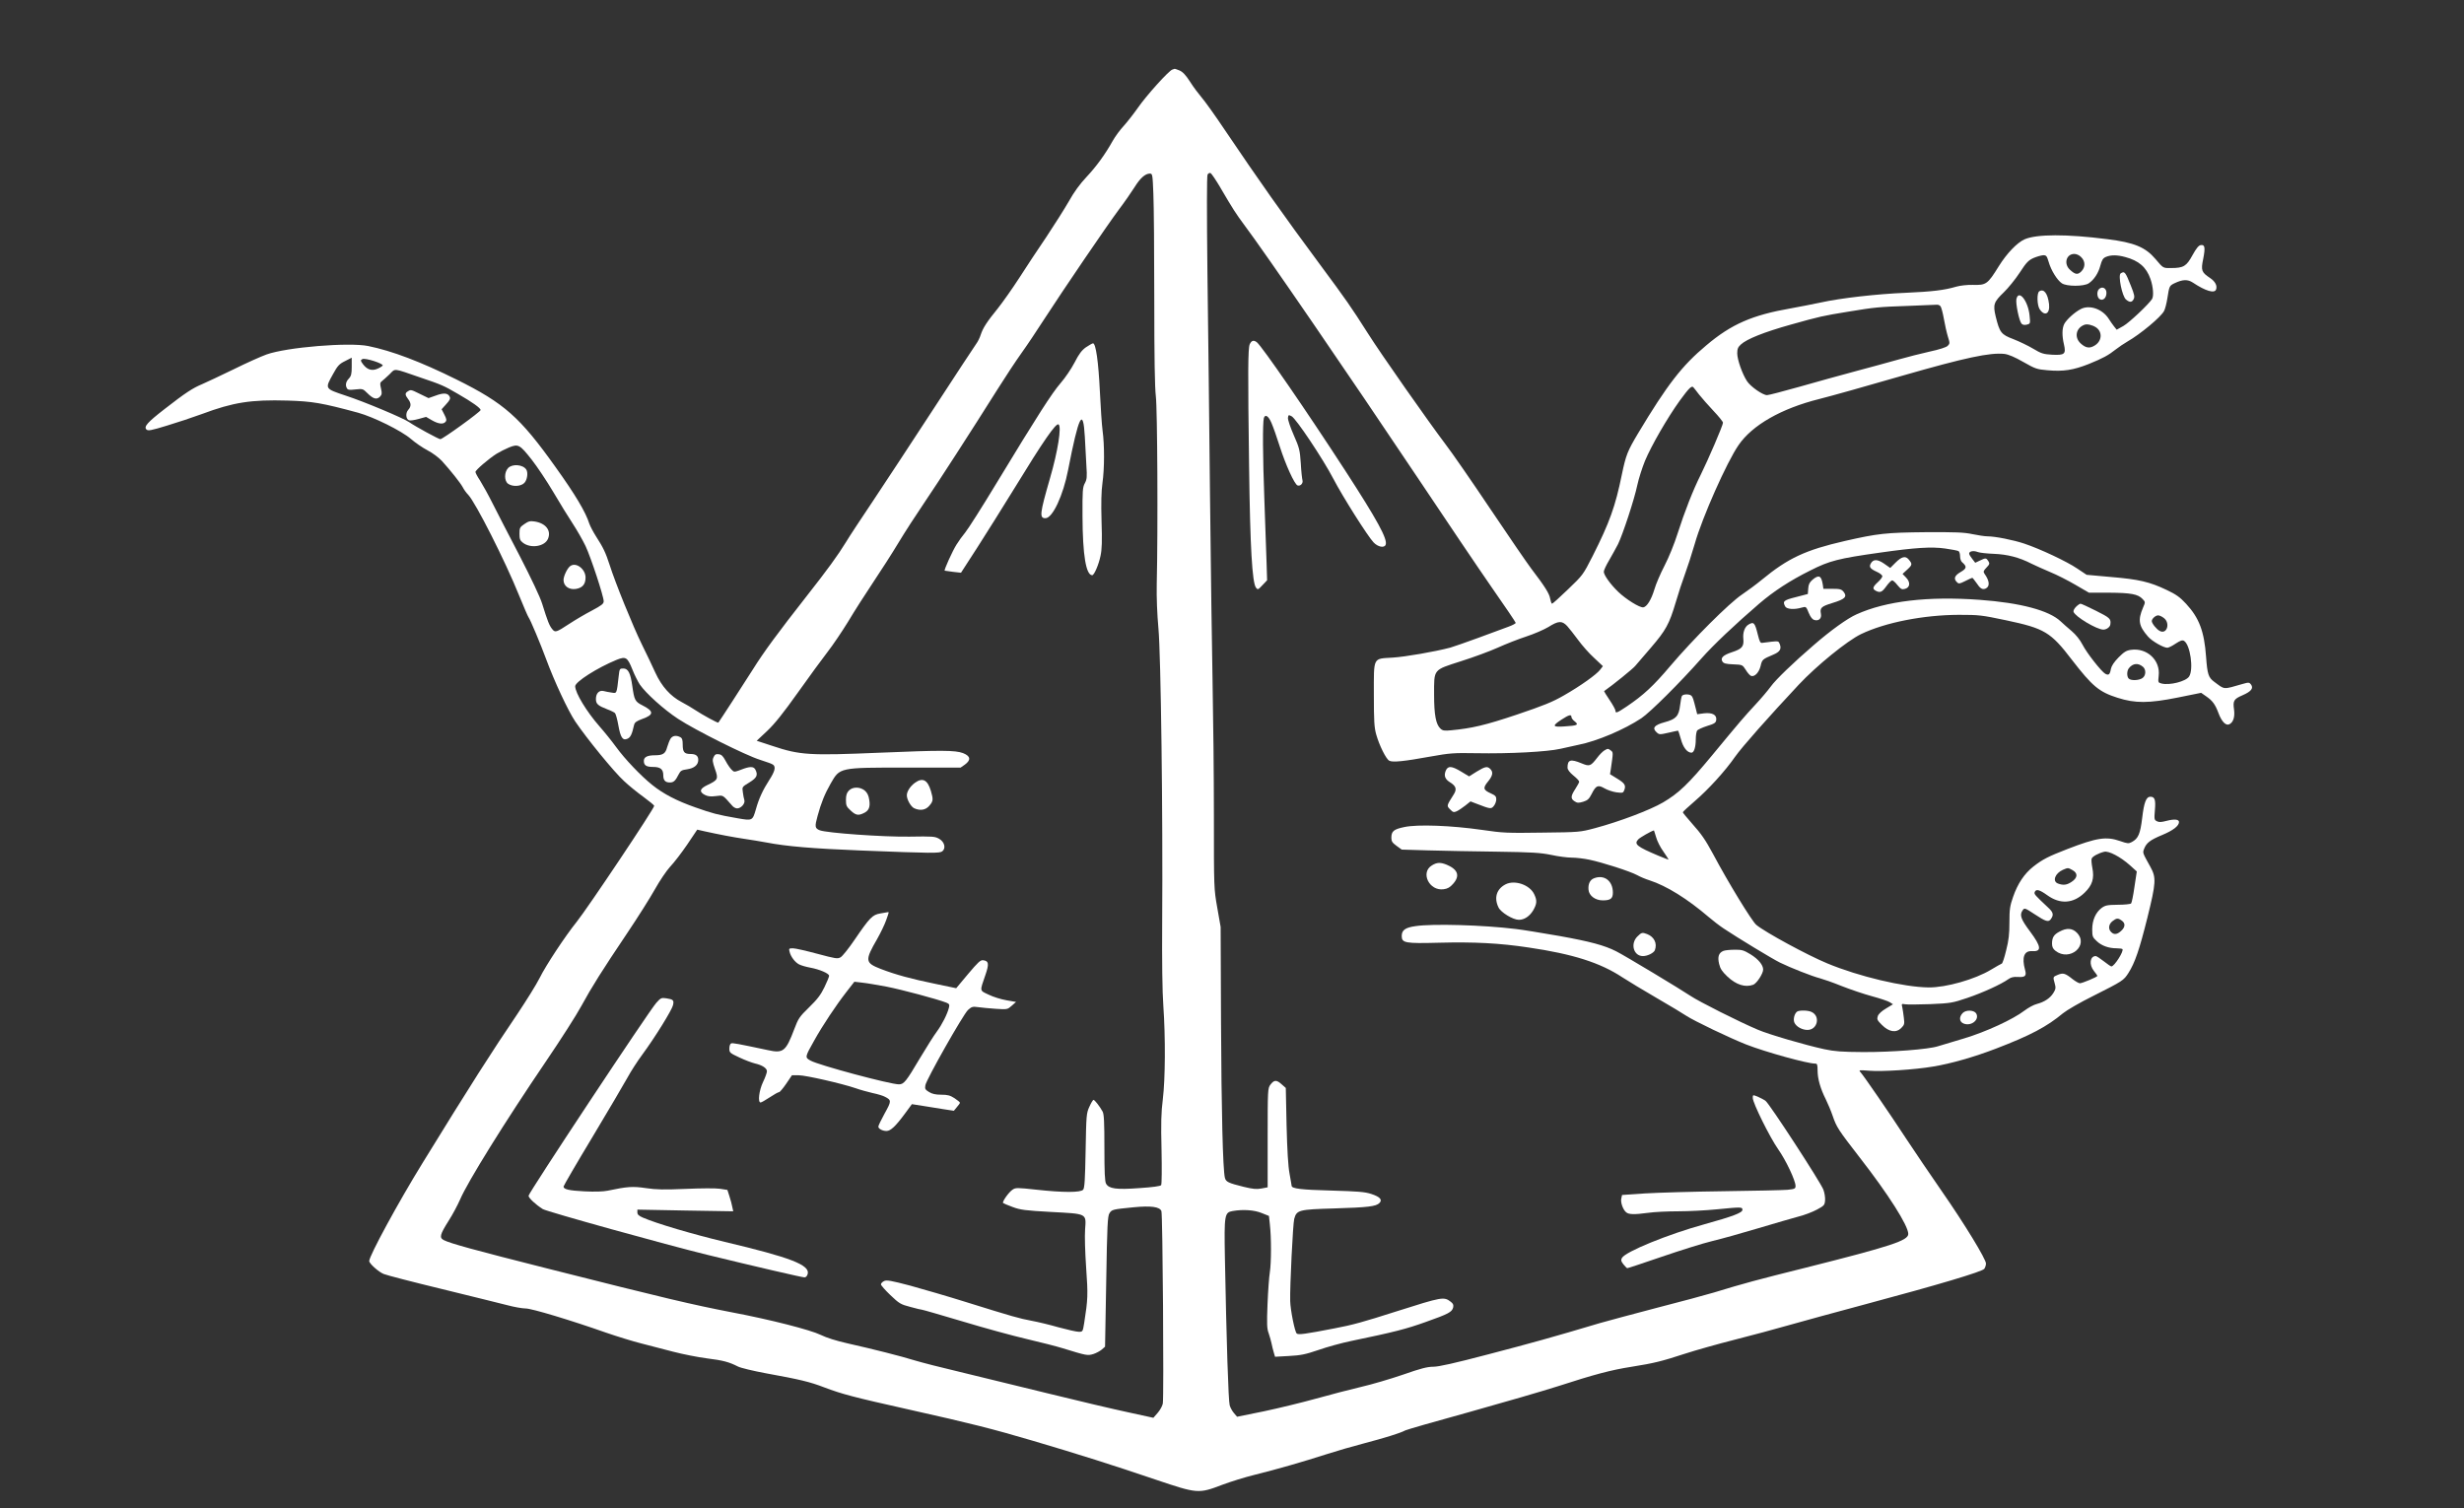 <?xml version="1.0" standalone="no"?>
<!DOCTYPE svg PUBLIC "-//W3C//DTD SVG 20010904//EN"
 "http://www.w3.org/TR/2001/REC-SVG-20010904/DTD/svg10.dtd">
<svg version="1.0" xmlns="http://www.w3.org/2000/svg"
 width="1902pt" height="1164pt" viewBox="0 0 1902 1164"
 preserveAspectRatio="xMidYMid meet">

<rect x="0" y="0" width="1902" height="1164" fill="#333333" stroke="none"/>

<g transform="translate(0,1164) scale(0.1,-0.1)"
fill="#ffffff" stroke="none">
<path d="M9050 11103 c-26 -6 -202 -202 -265 -293 -33 -47 -82 -110 -110 -141
-29 -31 -67 -83 -85 -115 -60 -107 -127 -199 -204 -281 -50 -53 -96 -116 -136
-188 -34 -59 -112 -182 -173 -274 -62 -91 -156 -233 -209 -316 -53 -82 -128
-188 -166 -236 -84 -103 -115 -151 -132 -204 -7 -22 -22 -53 -35 -70 -12 -16
-158 -239 -325 -495 -167 -256 -378 -577 -470 -715 -92 -137 -187 -281 -210
-320 -61 -100 -144 -214 -306 -420 -215 -274 -328 -427 -411 -560 -76 -120
-262 -407 -268 -413 -4 -5 -126 62 -180 98 -22 15 -68 42 -102 60 -88 46 -155
121 -204 227 -22 49 -69 147 -104 218 -69 140 -206 478 -249 614 -31 96 -50
135 -106 222 -21 33 -44 77 -51 97 -29 91 -109 225 -261 437 -275 386 -395
492 -763 675 -276 137 -500 222 -683 259 -148 30 -627 -9 -784 -65 -40 -14
-154 -65 -253 -114 -99 -48 -209 -100 -244 -115 -74 -31 -128 -66 -290 -192
-133 -103 -162 -136 -141 -158 13 -12 33 -9 160 30 80 24 200 64 268 89 244
91 379 112 662 104 193 -6 264 -18 545 -94 119 -33 334 -139 408 -203 32 -28
89 -67 127 -87 39 -20 88 -57 112 -83 66 -73 141 -167 160 -202 9 -18 28 -44
42 -58 57 -60 286 -512 392 -775 36 -88 69 -165 74 -171 13 -16 93 -207 135
-321 63 -171 169 -399 226 -484 88 -130 299 -389 376 -459 37 -35 105 -90 151
-123 45 -33 82 -64 82 -68 0 -22 -511 -786 -598 -895 -87 -108 -237 -334 -287
-435 -25 -50 -102 -173 -170 -275 -195 -287 -369 -560 -732 -1150 -190 -308
-413 -719 -413 -759 0 -19 72 -84 112 -100 21 -9 222 -61 449 -116 226 -55
454 -112 506 -125 52 -14 115 -25 140 -25 47 0 343 -89 619 -186 87 -30 210
-68 274 -84 63 -17 175 -45 247 -64 73 -19 189 -42 258 -51 128 -16 172 -28
241 -63 21 -11 118 -34 214 -52 264 -48 340 -66 452 -109 137 -52 228 -76 653
-171 488 -109 644 -149 957 -241 346 -102 618 -188 951 -301 320 -108 329
-109 512 -39 61 23 173 58 250 77 174 43 378 102 555 159 74 24 205 62 290 84
156 41 280 79 318 100 12 6 233 70 492 141 258 72 568 162 687 200 281 91 408
125 568 150 175 28 231 42 409 100 83 27 257 76 387 109 129 33 314 82 410
110 96 27 368 102 604 165 557 149 896 250 912 272 7 10 13 28 13 41 0 34
-167 308 -341 558 -84 121 -208 304 -276 407 -126 193 -323 479 -351 511 -16
18 -13 18 68 12 97 -8 349 8 490 32 137 22 319 74 488 139 266 102 392 169
517 273 28 23 131 83 230 132 232 117 237 120 275 179 50 79 84 178 146 426
67 271 69 309 24 391 -62 112 -61 109 -50 139 18 48 47 70 141 109 84 35 129
70 129 100 0 21 -37 24 -95 9 -42 -11 -60 -12 -76 -3 -20 10 -21 16 -15 86 7
80 -1 103 -35 103 -32 0 -49 -43 -63 -163 -15 -124 -30 -160 -81 -187 -24 -13
-33 -12 -90 8 -107 37 -179 26 -407 -62 -147 -57 -190 -79 -261 -134 -71 -56
-122 -132 -158 -236 -24 -69 -28 -95 -28 -195 0 -90 -5 -138 -25 -216 -13 -55
-28 -101 -34 -103 -5 -1 -42 -23 -83 -47 -124 -75 -347 -138 -481 -137 -192 2
-539 84 -784 186 -152 63 -477 239 -547 297 -33 27 -218 329 -332 544 -62 114
-88 153 -169 244 -36 41 -66 77 -66 81 0 4 41 42 91 85 105 90 234 231 312
343 54 77 261 310 491 556 140 149 374 339 481 391 187 90 482 148 755 149
157 0 175 -2 365 -42 297 -63 344 -90 509 -306 157 -203 209 -247 351 -292
136 -44 243 -43 463 1 l183 37 40 -28 c48 -33 69 -62 94 -129 25 -67 58 -100
85 -85 30 16 42 57 35 112 -10 69 -2 82 65 111 67 29 87 54 66 83 -13 17 -18
18 -63 5 -157 -45 -137 -46 -221 16 -45 33 -53 58 -63 193 -14 197 -54 301
-154 409 -48 52 -78 73 -150 107 -132 63 -215 82 -429 100 l-189 17 -72 48
c-79 54 -287 152 -410 193 -84 28 -224 56 -284 56 -20 0 -72 8 -116 17 -66 14
-129 16 -360 15 -307 -3 -370 -10 -625 -68 -304 -70 -437 -132 -640 -299 -41
-34 -110 -85 -153 -114 -99 -66 -379 -346 -554 -552 -130 -154 -208 -226 -337
-313 -75 -50 -86 -54 -86 -32 0 8 -20 45 -45 82 -25 37 -44 68 -43 69 68 47
224 174 240 194 13 15 67 79 122 142 115 134 141 181 191 349 20 69 52 166 71
217 19 51 53 156 76 235 58 205 248 632 338 762 106 155 331 283 623 356 88
22 366 100 642 180 487 140 676 180 788 168 31 -4 79 -24 145 -62 93 -53 105
-57 187 -64 122 -11 199 1 318 48 110 45 150 66 212 115 22 17 60 43 86 58
100 57 260 190 284 237 8 15 19 58 25 96 15 96 16 98 54 117 65 31 103 32 144
5 96 -64 166 -85 178 -53 11 29 -6 62 -46 89 -66 44 -72 58 -53 148 17 88 13
111 -19 106 -16 -2 -34 -24 -64 -78 -46 -85 -69 -99 -164 -99 -64 -1 -61 -2
-121 69 -78 92 -164 128 -374 154 -312 40 -544 39 -636 -1 -59 -26 -139 -110
-200 -208 -87 -140 -97 -147 -201 -144 -43 1 -96 -5 -128 -14 -91 -27 -186
-38 -385 -47 -225 -9 -507 -41 -660 -75 -60 -13 -164 -33 -230 -45 -299 -52
-460 -122 -654 -286 -187 -156 -301 -303 -527 -680 -81 -136 -93 -166 -124
-314 -51 -250 -95 -372 -226 -632 -74 -145 -75 -147 -190 -257 -63 -61 -119
-111 -123 -111 -5 0 -11 18 -15 39 -6 39 -41 94 -147 233 -30 40 -172 246
-314 458 -142 212 -299 439 -350 505 -120 158 -498 696 -598 855 -127 200
-170 261 -362 520 -292 394 -474 652 -744 1052 -73 109 -152 219 -175 245 -23
27 -64 81 -89 121 -34 53 -57 77 -82 88 -19 8 -36 13 -37 13 -2 -1 -10 -3 -18
-6z m370 -911 c99 -169 121 -202 180 -282 163 -216 816 -1170 1338 -1950 215
-322 474 -706 576 -853 102 -146 186 -270 186 -275 0 -5 -26 -19 -57 -30 -32
-12 -137 -50 -233 -86 -96 -35 -193 -69 -215 -75 -117 -31 -347 -71 -444 -77
-156 -10 -146 10 -146 -288 0 -203 3 -251 18 -305 24 -85 76 -190 101 -203 26
-14 114 -5 317 32 151 27 179 29 354 26 257 -5 550 11 650 34 44 10 107 24
140 31 143 28 354 118 485 205 68 46 296 272 463 461 93 105 260 263 446 423
112 96 237 178 396 257 146 74 215 92 535 137 272 39 400 47 505 32 50 -7 96
-16 103 -20 7 -4 12 -22 12 -40 0 -19 7 -39 16 -46 38 -33 36 -48 -11 -75 -48
-28 -57 -52 -29 -79 14 -14 20 -13 64 9 27 14 52 25 55 25 2 0 16 -18 31 -39
28 -43 45 -54 69 -45 37 15 34 59 -7 116 -10 15 -8 22 16 47 24 25 26 31 14
50 -16 25 -20 26 -65 4 l-36 -17 -23 30 c-13 16 -24 34 -24 41 0 18 34 25 66
12 16 -6 72 -12 124 -14 104 -4 196 -27 291 -76 31 -15 97 -45 145 -65 49 -20
136 -64 194 -98 l105 -61 155 0 c168 -1 223 -11 258 -48 23 -24 23 -24 4 -68
-41 -96 -33 -141 39 -223 30 -35 119 -86 149 -86 9 0 38 14 64 32 37 24 52 29
65 21 48 -30 75 -220 39 -275 -25 -38 -150 -70 -213 -54 -27 7 -27 9 -22 59
15 120 -90 218 -213 201 -37 -5 -54 -16 -97 -59 -35 -36 -54 -65 -59 -89 -7
-43 -17 -51 -43 -37 -30 17 -143 160 -176 225 -19 37 -50 76 -84 105 -30 25
-68 59 -85 75 -89 84 -309 143 -626 166 -398 29 -721 -9 -949 -112 -69 -30
-201 -125 -330 -237 -157 -135 -294 -267 -332 -320 -22 -30 -75 -93 -119 -140
-86 -93 -111 -121 -338 -396 -180 -217 -253 -287 -375 -359 -101 -59 -336
-148 -527 -199 -113 -30 -119 -31 -405 -34 -270 -4 -302 -3 -465 21 -236 34
-498 44 -600 22 -82 -17 -100 -32 -100 -83 0 -27 7 -38 40 -62 l40 -29 202 -6
c112 -3 349 -8 528 -10 278 -4 339 -8 424 -25 54 -12 125 -21 158 -21 32 0 94
-7 136 -16 101 -21 316 -90 369 -119 23 -13 66 -31 95 -40 133 -43 293 -143
458 -284 30 -26 82 -66 115 -88 103 -69 375 -234 434 -263 81 -40 252 -107
308 -121 26 -7 102 -33 168 -60 66 -26 172 -62 235 -79 63 -17 126 -38 139
-47 l23 -15 -53 -32 c-34 -20 -58 -42 -64 -59 -8 -25 -5 -32 31 -68 55 -55
110 -64 150 -24 24 24 26 31 20 78 -3 29 -9 65 -12 81 -7 28 -6 29 22 24 16
-3 103 -2 194 1 158 7 170 9 286 48 118 40 261 105 317 145 19 14 40 19 72 17
59 -4 70 8 56 57 -26 94 -6 146 53 142 78 -5 74 34 -14 152 -72 96 -83 128
-56 165 13 18 17 17 93 -33 82 -54 103 -61 121 -40 27 35 23 55 -20 94 -101
95 -108 102 -102 118 10 26 37 19 98 -25 99 -71 200 -64 287 20 60 58 76 110
60 192 -6 31 -9 63 -5 72 6 16 51 41 96 52 35 9 126 -39 199 -104 l53 -48 -18
-119 c-9 -65 -21 -123 -26 -128 -5 -5 -51 -10 -102 -10 -82 -1 -97 -4 -126
-25 -46 -35 -72 -95 -72 -165 0 -54 3 -61 34 -90 37 -36 93 -56 153 -56 22 0
42 -3 46 -6 14 -14 -62 -134 -85 -134 -5 0 -31 18 -59 40 -28 22 -56 40 -62
40 -45 -1 -53 -66 -14 -115 15 -18 27 -36 27 -38 0 -8 -117 -57 -135 -57 -9 0
-35 15 -58 33 -56 45 -72 49 -113 32 -38 -16 -38 -15 -23 -68 9 -32 7 -43 -11
-72 -25 -40 -68 -69 -128 -85 -24 -6 -66 -29 -95 -51 -89 -68 -297 -164 -467
-215 -85 -25 -175 -53 -200 -60 -73 -24 -359 -46 -578 -45 -166 1 -220 5 -300
22 -148 32 -428 114 -512 150 -145 61 -456 218 -520 261 -74 50 -514 315 -575
345 -91 46 -199 75 -438 118 -139 24 -290 49 -337 54 -254 31 -642 42 -774 22
-79 -11 -106 -31 -106 -76 0 -54 26 -59 288 -52 269 7 467 -3 692 -37 340 -50
552 -117 723 -230 45 -29 165 -102 267 -161 102 -59 203 -120 225 -135 62 -41
338 -173 465 -223 152 -59 470 -147 531 -147 16 0 19 -7 19 -53 0 -64 22 -141
63 -222 16 -33 41 -91 54 -130 29 -85 43 -107 209 -321 221 -284 374 -525 374
-589 0 -51 -130 -94 -790 -260 -377 -94 -478 -121 -710 -192 -63 -19 -261 -72
-440 -118 -179 -47 -377 -100 -440 -118 -372 -111 -532 -155 -861 -241 -262
-69 -384 -96 -425 -96 -46 0 -97 -13 -234 -61 -96 -33 -242 -76 -325 -95 -82
-19 -238 -60 -346 -90 -108 -30 -289 -74 -403 -98 l-207 -42 -24 28 c-13 15
-28 42 -33 60 -10 31 -25 498 -37 1138 -6 334 -3 351 60 362 80 14 168 8 225
-16 l55 -22 7 -65 c12 -104 11 -299 0 -368 -6 -36 -14 -147 -18 -247 -6 -154
-5 -190 9 -226 8 -24 18 -59 22 -78 4 -19 11 -50 17 -69 l10 -34 108 6 c91 5
126 12 226 46 65 23 181 55 259 71 328 68 418 91 569 145 178 63 204 77 213
113 4 19 0 29 -18 43 -54 41 -62 40 -424 -75 -250 -80 -336 -104 -475 -130
-226 -44 -279 -51 -291 -39 -15 15 -48 179 -50 250 -3 113 21 598 31 634 19
69 34 73 310 81 258 8 322 15 348 42 25 25 4 48 -64 70 -49 16 -103 20 -309
26 -233 6 -305 15 -305 37 0 5 -8 46 -16 93 -11 58 -18 178 -23 373 l-6 289
-33 29 c-39 35 -57 34 -86 -4 -20 -28 -21 -38 -21 -410 l0 -382 -47 -9 c-38
-7 -66 -5 -139 13 -117 29 -136 38 -144 69 -16 64 -27 521 -30 1197 l-3 740
-26 148 c-26 148 -26 148 -26 710 0 309 -5 766 -10 1015 -5 250 -14 902 -20
1450 -6 549 -14 1327 -20 1731 -5 463 -5 741 1 753 5 9 15 15 23 12 7 -3 41
-53 76 -112z m-517 -49 c4 -87 7 -452 7 -811 0 -458 4 -682 12 -750 12 -93 17
-1025 7 -1452 -2 -104 3 -229 13 -340 19 -202 35 -1443 29 -2265 -2 -305 1
-542 9 -650 17 -245 15 -564 -4 -720 -13 -103 -15 -184 -10 -390 3 -145 2
-266 -3 -273 -6 -8 -63 -16 -169 -23 -178 -13 -234 -5 -256 34 -10 16 -13 90
-13 277 0 197 -3 261 -14 280 -21 39 -61 90 -70 90 -5 0 -19 -24 -32 -53 -23
-50 -24 -64 -29 -338 -4 -222 -8 -290 -19 -302 -18 -23 -154 -23 -363 0 -147
16 -158 16 -182 0 -29 -19 -82 -94 -73 -103 3 -3 36 -17 74 -31 59 -22 96 -27
296 -38 281 -15 272 -10 263 -135 -4 -48 0 -177 8 -294 15 -211 14 -243 -15
-428 -11 -67 -11 -68 -42 -68 -18 0 -87 16 -154 34 -66 19 -161 42 -210 51
-96 18 -139 30 -508 145 -137 43 -330 99 -428 126 -148 39 -182 45 -202 36
-14 -7 -25 -18 -25 -26 0 -7 33 -45 73 -83 68 -65 80 -72 154 -91 43 -12 85
-22 91 -22 6 0 147 -41 312 -90 165 -50 388 -111 496 -136 107 -25 232 -57
277 -71 185 -57 191 -58 236 -45 22 7 52 23 66 35 l25 22 9 502 c7 438 11 506
25 528 19 29 24 30 186 46 136 13 201 4 215 -29 10 -21 20 -1438 11 -1485 -3
-19 -21 -51 -39 -72 l-34 -39 -197 43 c-108 23 -389 89 -624 147 -235 58 -539
132 -676 165 -137 32 -292 72 -345 88 -110 34 -312 85 -516 131 -90 20 -165
44 -210 66 -77 38 -388 118 -685 174 -309 60 -510 107 -1427 339 -566 143
-747 193 -796 218 -38 19 -32 42 38 153 30 47 68 119 86 160 57 135 348 603
661 1064 115 169 239 363 275 430 80 147 162 277 355 564 80 119 176 271 213
337 38 68 89 143 118 175 29 30 88 107 131 170 l78 116 57 -13 c118 -26 219
-45 306 -58 50 -7 126 -20 170 -28 155 -30 354 -47 730 -62 557 -22 609 -22
629 -6 29 24 17 72 -24 96 -33 19 -49 20 -230 17 -203 -3 -637 28 -692 49 -38
15 -40 28 -17 111 27 100 56 171 100 248 73 127 62 125 589 125 l415 0 33 23
c49 36 44 66 -15 89 -60 22 -164 23 -638 3 -549 -23 -619 -19 -832 52 l-122
40 81 76 c59 56 123 136 239 299 86 121 189 262 228 312 39 50 110 155 158
233 47 79 134 215 193 303 59 88 147 225 195 305 48 80 138 219 200 310 112
165 363 554 565 875 59 94 141 218 183 277 42 58 122 178 178 265 151 233 484
722 574 843 44 58 98 136 122 174 44 71 83 106 119 106 20 0 21 -6 27 -157z
m7162 -488 c33 -32 33 -78 1 -110 -28 -28 -47 -25 -88 13 -50 46 -28 122 34
122 17 0 39 -10 53 -25z m-251 -37 c19 -66 66 -141 102 -165 38 -25 169 -25
207 0 41 27 75 79 90 137 12 44 20 57 43 67 38 16 87 16 149 -1 105 -28 163
-78 195 -170 21 -61 26 -131 12 -154 -28 -43 -177 -183 -221 -208 l-52 -29
-20 25 c-11 14 -30 41 -42 60 -48 75 -149 110 -216 74 -48 -25 -109 -81 -127
-115 -17 -34 -18 -90 -2 -158 17 -74 5 -84 -92 -79 -67 4 -83 9 -145 46 -38
23 -107 56 -153 74 -95 36 -106 50 -137 175 -22 92 -15 112 63 187 33 32 88
99 122 151 52 80 68 96 108 114 26 11 59 20 74 21 24 0 28 -6 42 -52z m-835
-342 c6 -7 18 -51 26 -97 8 -46 22 -108 31 -137 16 -51 16 -54 -2 -72 -12 -11
-64 -28 -139 -44 -66 -15 -174 -42 -240 -61 -66 -19 -214 -59 -330 -90 -115
-31 -312 -85 -437 -121 -124 -35 -236 -64 -248 -64 -33 0 -126 65 -154 107
-37 56 -76 167 -76 216 0 34 6 48 28 68 45 42 180 96 384 153 228 64 247 68
443 100 211 35 239 37 467 45 112 5 210 9 219 9 9 1 22 -4 28 -12z m1199 -162
c51 -33 49 -102 -4 -138 -42 -28 -73 -24 -114 14 -50 47 -35 119 30 143 20 8
60 -1 88 -19z m-13463 -303 c0 -58 -4 -74 -23 -94 -23 -24 -28 -52 -13 -76 7
-11 22 -12 65 -7 55 6 58 5 91 -28 45 -45 72 -53 97 -29 16 17 18 25 9 64 -9
38 -8 46 7 57 9 7 36 31 59 53 47 47 23 49 238 -25 163 -55 181 -63 289 -126
110 -63 176 -110 176 -125 0 -13 -293 -225 -311 -225 -13 0 -193 98 -240 131
-46 32 -346 158 -490 205 -164 55 -162 52 -98 167 35 64 48 78 93 100 28 14
51 26 51 26 0 1 0 -30 0 -68z m239 7 c-4 -5 -22 -17 -42 -25 -43 -18 -79 -6
-111 37 -19 26 -19 30 -4 38 20 12 166 -35 157 -50z m10161 -223 c22 -27 72
-85 112 -127 40 -42 73 -83 73 -91 0 -20 -115 -287 -172 -402 -58 -115 -124
-283 -179 -455 -23 -74 -68 -185 -100 -246 -32 -62 -67 -143 -78 -182 -24 -80
-58 -136 -86 -140 -28 -4 -135 63 -195 121 -59 57 -110 128 -110 154 0 10 18
50 41 88 23 39 53 95 69 125 36 74 125 342 149 457 11 51 38 134 59 186 50
119 173 332 268 464 71 97 92 118 105 104 3 -3 23 -28 44 -56z m-9010 -504
c40 -51 115 -163 166 -249 51 -87 119 -197 152 -247 32 -49 76 -126 97 -170
41 -87 140 -388 140 -426 0 -20 -16 -32 -93 -73 -50 -26 -128 -72 -172 -101
-104 -68 -110 -70 -134 -39 -21 27 -33 56 -76 194 -16 52 -84 195 -174 370
-82 157 -176 339 -209 405 -33 66 -77 145 -96 175 -20 30 -36 60 -36 67 0 14
101 101 164 141 23 14 66 36 95 48 72 29 83 23 176 -95z m12599 -1222 c51 -40
22 -129 -33 -99 -24 12 -61 58 -61 76 0 18 29 44 49 44 10 0 30 -9 45 -21z
m-4607 -61 c16 -18 55 -67 85 -108 30 -41 85 -104 123 -138 l68 -64 -20 -26
c-27 -37 -153 -127 -283 -201 -87 -50 -154 -77 -361 -147 -244 -82 -349 -106
-507 -121 -51 -5 -66 -3 -82 12 -36 32 -50 107 -50 263 0 200 -10 188 207 258
95 30 223 77 285 105 62 28 161 67 220 86 58 19 135 52 170 73 78 49 105 50
145 8z m-7215 -337 c16 -41 42 -92 57 -115 48 -69 186 -193 294 -264 134 -88
522 -282 634 -317 48 -15 94 -32 101 -38 22 -17 13 -52 -30 -118 -49 -76 -81
-145 -103 -225 -26 -90 -27 -90 -142 -70 -160 28 -192 37 -323 83 -146 51
-249 105 -334 173 -86 68 -213 201 -281 295 -32 44 -90 116 -128 159 -99 113
-187 258 -187 309 0 34 171 143 320 204 71 28 83 21 122 -76z m11661 21 c24
-22 22 -67 -5 -86 -27 -19 -89 -21 -106 -4 -16 16 -15 60 1 80 31 39 72 43
110 10z m-4413 -386 c0 -8 11 -24 25 -34 34 -27 22 -33 -76 -39 -96 -7 -101 3
-26 52 57 37 77 43 77 21z m654 -929 c8 -29 33 -79 56 -110 22 -32 40 -60 40
-62 0 -2 -35 12 -79 30 -166 70 -189 89 -156 125 13 15 103 66 122 70 1 0 8
-24 17 -53z m3215 -254 c42 -24 39 -59 -8 -90 -37 -25 -65 -28 -105 -13 -46
17 -23 79 38 106 40 17 39 17 75 -3z m379 -389 c29 -20 28 -50 -4 -79 -31 -29
-56 -32 -78 -9 -24 23 -19 60 10 83 32 25 43 26 72 5z"/>
<path d="M9647 8983 c-14 -32 -15 -207 -5 -953 8 -616 24 -887 53 -926 14 -18
16 -17 50 19 l36 38 -4 132 c-3 73 -10 292 -17 487 -13 344 -14 596 -4 633 10
32 35 17 58 -36 13 -29 42 -111 65 -184 44 -138 113 -291 137 -300 22 -8 45
17 38 40 -3 11 -10 70 -13 131 -7 103 -11 119 -55 219 -26 59 -46 119 -44 132
3 23 5 24 28 12 33 -16 243 -330 322 -482 73 -140 266 -445 311 -492 33 -35
83 -45 93 -18 17 42 -64 190 -313 574 -299 461 -641 957 -681 989 -25 19 -41
14 -55 -15z"/>
<path d="M14633 7298 l-42 -42 -47 33 c-52 36 -85 36 -104 0 -14 -26 -3 -40
50 -64 22 -10 40 -25 40 -33 0 -8 -16 -29 -35 -46 -40 -37 -43 -51 -16 -66 34
-18 49 -11 82 35 18 25 38 45 45 45 7 0 25 -16 41 -37 25 -30 34 -35 56 -29
41 10 46 50 11 87 l-28 29 38 35 c38 35 39 42 8 78 -24 28 -54 20 -99 -25z"/>
<path d="M13991 7165 c-23 -20 -31 -36 -33 -68 l-3 -42 -92 -24 c-96 -24 -104
-32 -83 -72 12 -22 71 -26 128 -9 33 9 34 9 54 -41 15 -35 28 -51 45 -55 33
-9 56 13 49 48 -9 46 2 57 90 84 96 29 115 48 85 86 -17 20 -28 23 -87 23
l-69 0 -5 35 c-11 67 -30 76 -79 35z"/>
<path d="M16025 6956 c-14 -14 -22 -31 -19 -39 14 -38 180 -137 230 -137 25 0
52 20 54 40 6 43 -2 51 -110 105 -60 30 -114 55 -120 55 -6 0 -22 -11 -35 -24z"/>
<path d="M13497 6819 c-29 -17 -45 -61 -40 -109 6 -60 -10 -79 -87 -104 -70
-23 -92 -45 -74 -73 9 -14 28 -19 83 -21 71 -3 71 -3 97 -43 13 -22 31 -42 40
-46 27 -10 61 24 74 75 12 52 14 53 101 90 49 21 62 43 47 81 -8 22 -12 23
-61 18 -28 -3 -61 -7 -72 -9 -17 -3 -22 7 -36 63 -23 93 -31 102 -72 78z"/>
<path d="M12983 6268 c-4 -7 -10 -39 -14 -72 -10 -84 -31 -107 -120 -131 -81
-22 -98 -45 -60 -79 19 -17 24 -17 90 -2 38 9 72 16 74 16 2 0 12 -29 22 -65
17 -65 49 -105 82 -105 19 0 33 42 33 103 0 29 5 59 10 67 5 8 40 24 77 36 59
18 68 25 71 47 5 39 -30 58 -94 51 l-53 -7 -11 44 c-19 75 -22 84 -32 97 -13
16 -65 16 -75 0z"/>
<path d="M12384 5847 c-12 -7 -37 -32 -55 -56 -51 -66 -59 -69 -121 -43 -85
35 -108 28 -108 -33 0 -16 15 -36 45 -61 25 -20 45 -41 45 -48 0 -6 -14 -31
-30 -56 -36 -55 -37 -75 -6 -95 21 -14 31 -14 66 -4 35 11 46 21 66 60 33 66
49 73 99 44 22 -13 64 -27 92 -31 49 -6 53 -5 61 17 14 37 4 53 -55 89 l-55
34 7 45 c18 123 18 124 -1 138 -21 16 -23 16 -50 0z"/>
<path d="M11160 5691 c-16 -39 -6 -66 35 -91 45 -28 52 -53 26 -93 -56 -88
-55 -87 -27 -115 22 -23 28 -24 51 -14 15 7 44 27 66 44 l40 32 47 -18 c108
-42 113 -42 133 -17 11 13 19 36 19 51 0 22 -7 30 -40 45 -61 27 -65 42 -24
92 37 45 42 73 18 97 -23 23 -39 20 -105 -20 l-59 -37 -61 37 c-75 45 -102 46
-119 7z"/>
<path d="M11053 4960 c-91 -55 -20 -200 91 -184 31 4 49 15 73 42 54 61 38
110 -49 147 -49 20 -76 19 -115 -5z"/>
<path d="M12303 4860 c-30 -12 -45 -44 -41 -88 4 -46 52 -82 110 -82 60 0 78
14 78 60 0 91 -67 142 -147 110z"/>
<path d="M11622 4814 c-70 -36 -91 -104 -55 -178 18 -39 112 -96 157 -96 43 0
83 27 111 73 29 51 31 76 8 124 -34 73 -150 113 -221 77z"/>
<path d="M15898 4449 c-44 -23 -58 -45 -58 -93 0 -25 7 -40 26 -55 110 -87
262 42 165 140 -35 35 -78 38 -133 8z"/>
<path d="M12639 4411 c-56 -56 -29 -151 43 -151 36 0 83 24 92 45 20 53 -5
104 -60 125 -37 14 -43 13 -75 -19z"/>
<path d="M13303 4300 c-36 -15 -46 -45 -33 -100 9 -38 23 -59 64 -98 68 -64
138 -86 200 -63 27 11 76 86 76 117 0 36 -38 81 -98 118 -53 32 -67 36 -123
35 -35 0 -74 -4 -86 -9z"/>
<path d="M13873 3832 c-21 -14 -33 -60 -22 -85 14 -32 60 -57 101 -57 78 0
102 107 31 139 -27 13 -92 14 -110 3z"/>
<path d="M15151 3821 c-31 -31 -27 -69 7 -82 59 -23 125 31 96 79 -17 26 -78
28 -103 3z"/>
<path d="M13530 3165 c0 -39 132 -305 196 -396 60 -85 134 -242 134 -283 0
-21 -5 -24 -62 -30 -35 -3 -256 -8 -493 -11 -236 -3 -510 -11 -607 -17 l-177
-12 -6 -27 c-7 -30 13 -87 38 -107 20 -17 63 -18 167 -4 46 7 152 12 235 12
82 0 215 7 295 15 194 19 200 19 200 -4 0 -22 -73 -50 -293 -111 -280 -77
-611 -212 -637 -260 -9 -17 -7 -26 12 -50 13 -16 26 -29 29 -29 3 -1 123 39
266 88 143 49 318 104 389 121 71 17 233 62 359 100 127 38 266 78 310 90 44
11 107 35 140 53 56 30 60 35 63 71 2 22 -4 59 -13 83 -22 58 -416 663 -446
685 -13 10 -41 24 -61 33 -38 15 -38 15 -38 -10z"/>
<path d="M8382 8959 c-32 -23 -54 -52 -87 -117 -25 -48 -73 -119 -108 -159
-68 -79 -176 -247 -492 -768 -113 -187 -223 -360 -244 -385 -21 -25 -52 -68
-69 -96 -31 -50 -96 -194 -90 -199 2 -1 31 -5 64 -9 l62 -7 128 198 c70 109
199 315 287 458 219 358 318 502 338 489 25 -15 -5 -207 -66 -416 -79 -274
-83 -308 -35 -308 55 0 137 176 175 373 82 421 116 489 129 255 3 -68 9 -168
12 -223 6 -87 4 -105 -12 -135 -17 -31 -19 -58 -18 -255 1 -299 27 -455 75
-455 15 0 50 81 64 149 11 50 13 114 8 268 -4 142 -2 229 7 295 16 112 16 294
1 403 -6 44 -15 181 -21 305 -11 227 -31 370 -53 370 -7 -1 -31 -15 -55 -31z"/>
<path d="M7063 5598 c-36 -26 -63 -67 -63 -97 0 -33 31 -88 57 -100 46 -21 89
-14 117 20 30 35 31 48 12 113 -26 87 -64 106 -123 64z"/>
<path d="M6552 5537 c-16 -17 -22 -36 -22 -71 0 -43 4 -53 36 -82 38 -36 58
-41 98 -22 42 18 55 47 46 103 -5 35 -15 55 -34 72 -37 31 -95 31 -124 0z"/>
<path d="M6795 4589 c-60 -10 -81 -31 -199 -204 -44 -65 -93 -126 -107 -134
-24 -14 -38 -11 -181 27 -85 23 -169 42 -187 42 -31 0 -33 -2 -26 -27 9 -38
42 -81 73 -97 15 -8 53 -19 85 -25 72 -13 147 -45 147 -63 0 -8 -16 -47 -36
-88 -28 -58 -54 -93 -118 -155 -76 -74 -84 -87 -115 -169 -65 -172 -85 -188
-203 -162 -232 49 -272 57 -284 52 -8 -3 -14 -20 -14 -39 0 -32 3 -35 78 -70
42 -20 96 -40 120 -46 54 -12 92 -36 92 -60 0 -11 -13 -48 -30 -83 -31 -65
-42 -158 -19 -158 6 0 38 18 71 40 33 22 65 40 72 40 6 0 31 30 55 65 l44 65
53 0 c54 0 334 -64 439 -100 33 -12 92 -28 130 -37 39 -8 82 -21 96 -29 51
-26 51 -33 -2 -128 -27 -49 -49 -95 -49 -102 0 -17 32 -34 63 -34 31 0 69 35
140 131 l56 76 83 -13 c46 -7 118 -19 162 -26 l79 -12 23 28 c13 15 24 30 24
34 0 4 -19 20 -42 35 -34 22 -54 27 -103 27 -43 0 -70 6 -94 21 -29 18 -33 24
-28 52 7 44 291 545 329 581 28 25 36 28 77 22 25 -4 87 -9 137 -13 90 -6 91
-5 124 24 l33 29 -74 13 c-41 7 -103 26 -137 43 -72 34 -70 23 -26 151 30 86
27 110 -18 115 -20 2 -39 -16 -115 -106 l-92 -110 -163 34 c-185 38 -303 70
-420 115 -121 47 -123 65 -27 231 27 48 58 112 69 144 23 65 23 64 13 63 -5
-1 -30 -5 -58 -10z m49 -565 c117 -23 387 -95 460 -123 24 -10 27 -15 21 -39
-12 -49 -53 -130 -93 -184 -22 -29 -81 -123 -132 -208 -105 -178 -123 -200
-161 -200 -68 0 -620 148 -682 183 -45 25 -45 26 29 157 64 115 168 271 249
375 l60 77 60 -7 c33 -3 118 -18 189 -31z"/>
<path d="M5066 3899 c-54 -59 -986 -1467 -986 -1489 0 -17 53 -67 110 -103 30
-19 958 -277 1270 -353 356 -87 731 -174 750 -174 11 0 20 10 25 27 17 69
-134 127 -641 247 -246 59 -522 140 -631 187 -32 14 -43 24 -43 40 l0 22 370
-7 370 -6 -7 32 c-3 18 -13 56 -22 83 l-16 50 -58 9 c-32 5 -146 4 -265 -1
-166 -7 -226 -6 -306 6 -103 15 -143 12 -296 -20 -35 -7 -99 -9 -179 -5 -120
6 -161 16 -161 37 0 6 100 178 223 382 123 205 244 411 270 458 26 48 78 129
116 180 96 130 228 343 236 380 9 38 2 45 -51 53 -39 6 -44 3 -78 -35z"/>
<path d="M16370 9530 c-22 -14 11 -178 41 -202 28 -24 46 -23 59 3 9 17 6 36
-21 102 -43 109 -49 116 -79 97z"/>
<path d="M16202 9408 c-19 -19 -15 -66 7 -78 26 -13 51 11 51 50 0 36 -33 53
-58 28z"/>
<path d="M15741 9391 c-19 -13 -17 -105 3 -137 39 -59 81 -37 73 38 -10 84
-40 122 -76 99z"/>
<path d="M15565 9332 c-7 -34 21 -171 40 -191 9 -9 23 -11 40 -7 27 7 28 8 22
67 -10 114 -84 209 -102 131z"/>
<path d="M3148 8619 c-23 -13 -22 -28 2 -59 25 -32 25 -58 1 -84 -22 -24 -18
-71 6 -80 9 -4 42 1 74 10 l58 16 45 -26 c50 -29 88 -33 105 -12 10 11 8 23
-9 56 l-21 41 36 40 c29 32 34 43 25 59 -14 27 -47 29 -108 6 l-54 -19 -64 31
c-71 35 -72 36 -96 21z"/>
<path d="M3922 8027 c-31 -33 -30 -100 0 -121 35 -25 100 -21 126 7 22 23 30
80 14 103 -26 39 -108 45 -140 11z"/>
<path d="M4048 7595 c-35 -24 -38 -29 -38 -75 0 -40 4 -52 26 -69 60 -47 169
-30 194 30 27 64 -17 121 -105 134 -33 5 -47 1 -77 -20z"/>
<path d="M4404 7272 c-23 -14 -54 -78 -54 -109 0 -47 42 -77 95 -69 51 8 75
36 75 88 0 64 -71 120 -116 90z"/>
<path d="M4776 6423 c-16 -141 -14 -136 -55 -129 -20 3 -48 8 -62 12 -34 8
-59 -18 -59 -61 0 -39 15 -52 90 -81 25 -9 50 -22 57 -28 6 -6 18 -48 26 -94
17 -96 34 -121 71 -104 23 10 35 36 50 104 5 22 17 31 65 49 90 32 90 59 -1
105 -56 28 -62 41 -77 148 -14 101 -32 136 -70 136 -27 0 -29 -2 -35 -57z"/>
<path d="M5176 5938 c-8 -13 -19 -42 -26 -65 -13 -50 -32 -63 -95 -63 -58 0
-85 -14 -85 -43 0 -35 19 -47 71 -47 57 0 79 -18 79 -64 0 -39 15 -56 51 -56
29 0 43 13 68 63 14 28 23 33 66 39 54 8 85 34 85 72 0 32 -19 46 -60 46 -48
0 -60 15 -60 72 0 37 -4 50 -19 58 -31 16 -59 12 -75 -12z"/>
<path d="M5508 5795 c-10 -21 -8 -36 11 -91 28 -77 23 -85 -59 -124 -59 -28
-65 -52 -19 -76 24 -12 45 -14 85 -9 58 7 50 12 124 -72 10 -13 28 -23 40 -23
30 0 63 37 56 63 -4 12 -9 40 -12 63 -6 40 -6 40 50 74 59 36 69 58 46 101
-14 24 -42 24 -109 -2 -54 -20 -54 -20 -74 0 -11 11 -32 41 -46 68 -20 37 -32
49 -53 51 -22 3 -30 -2 -40 -23z"/>
</g>
</svg>
